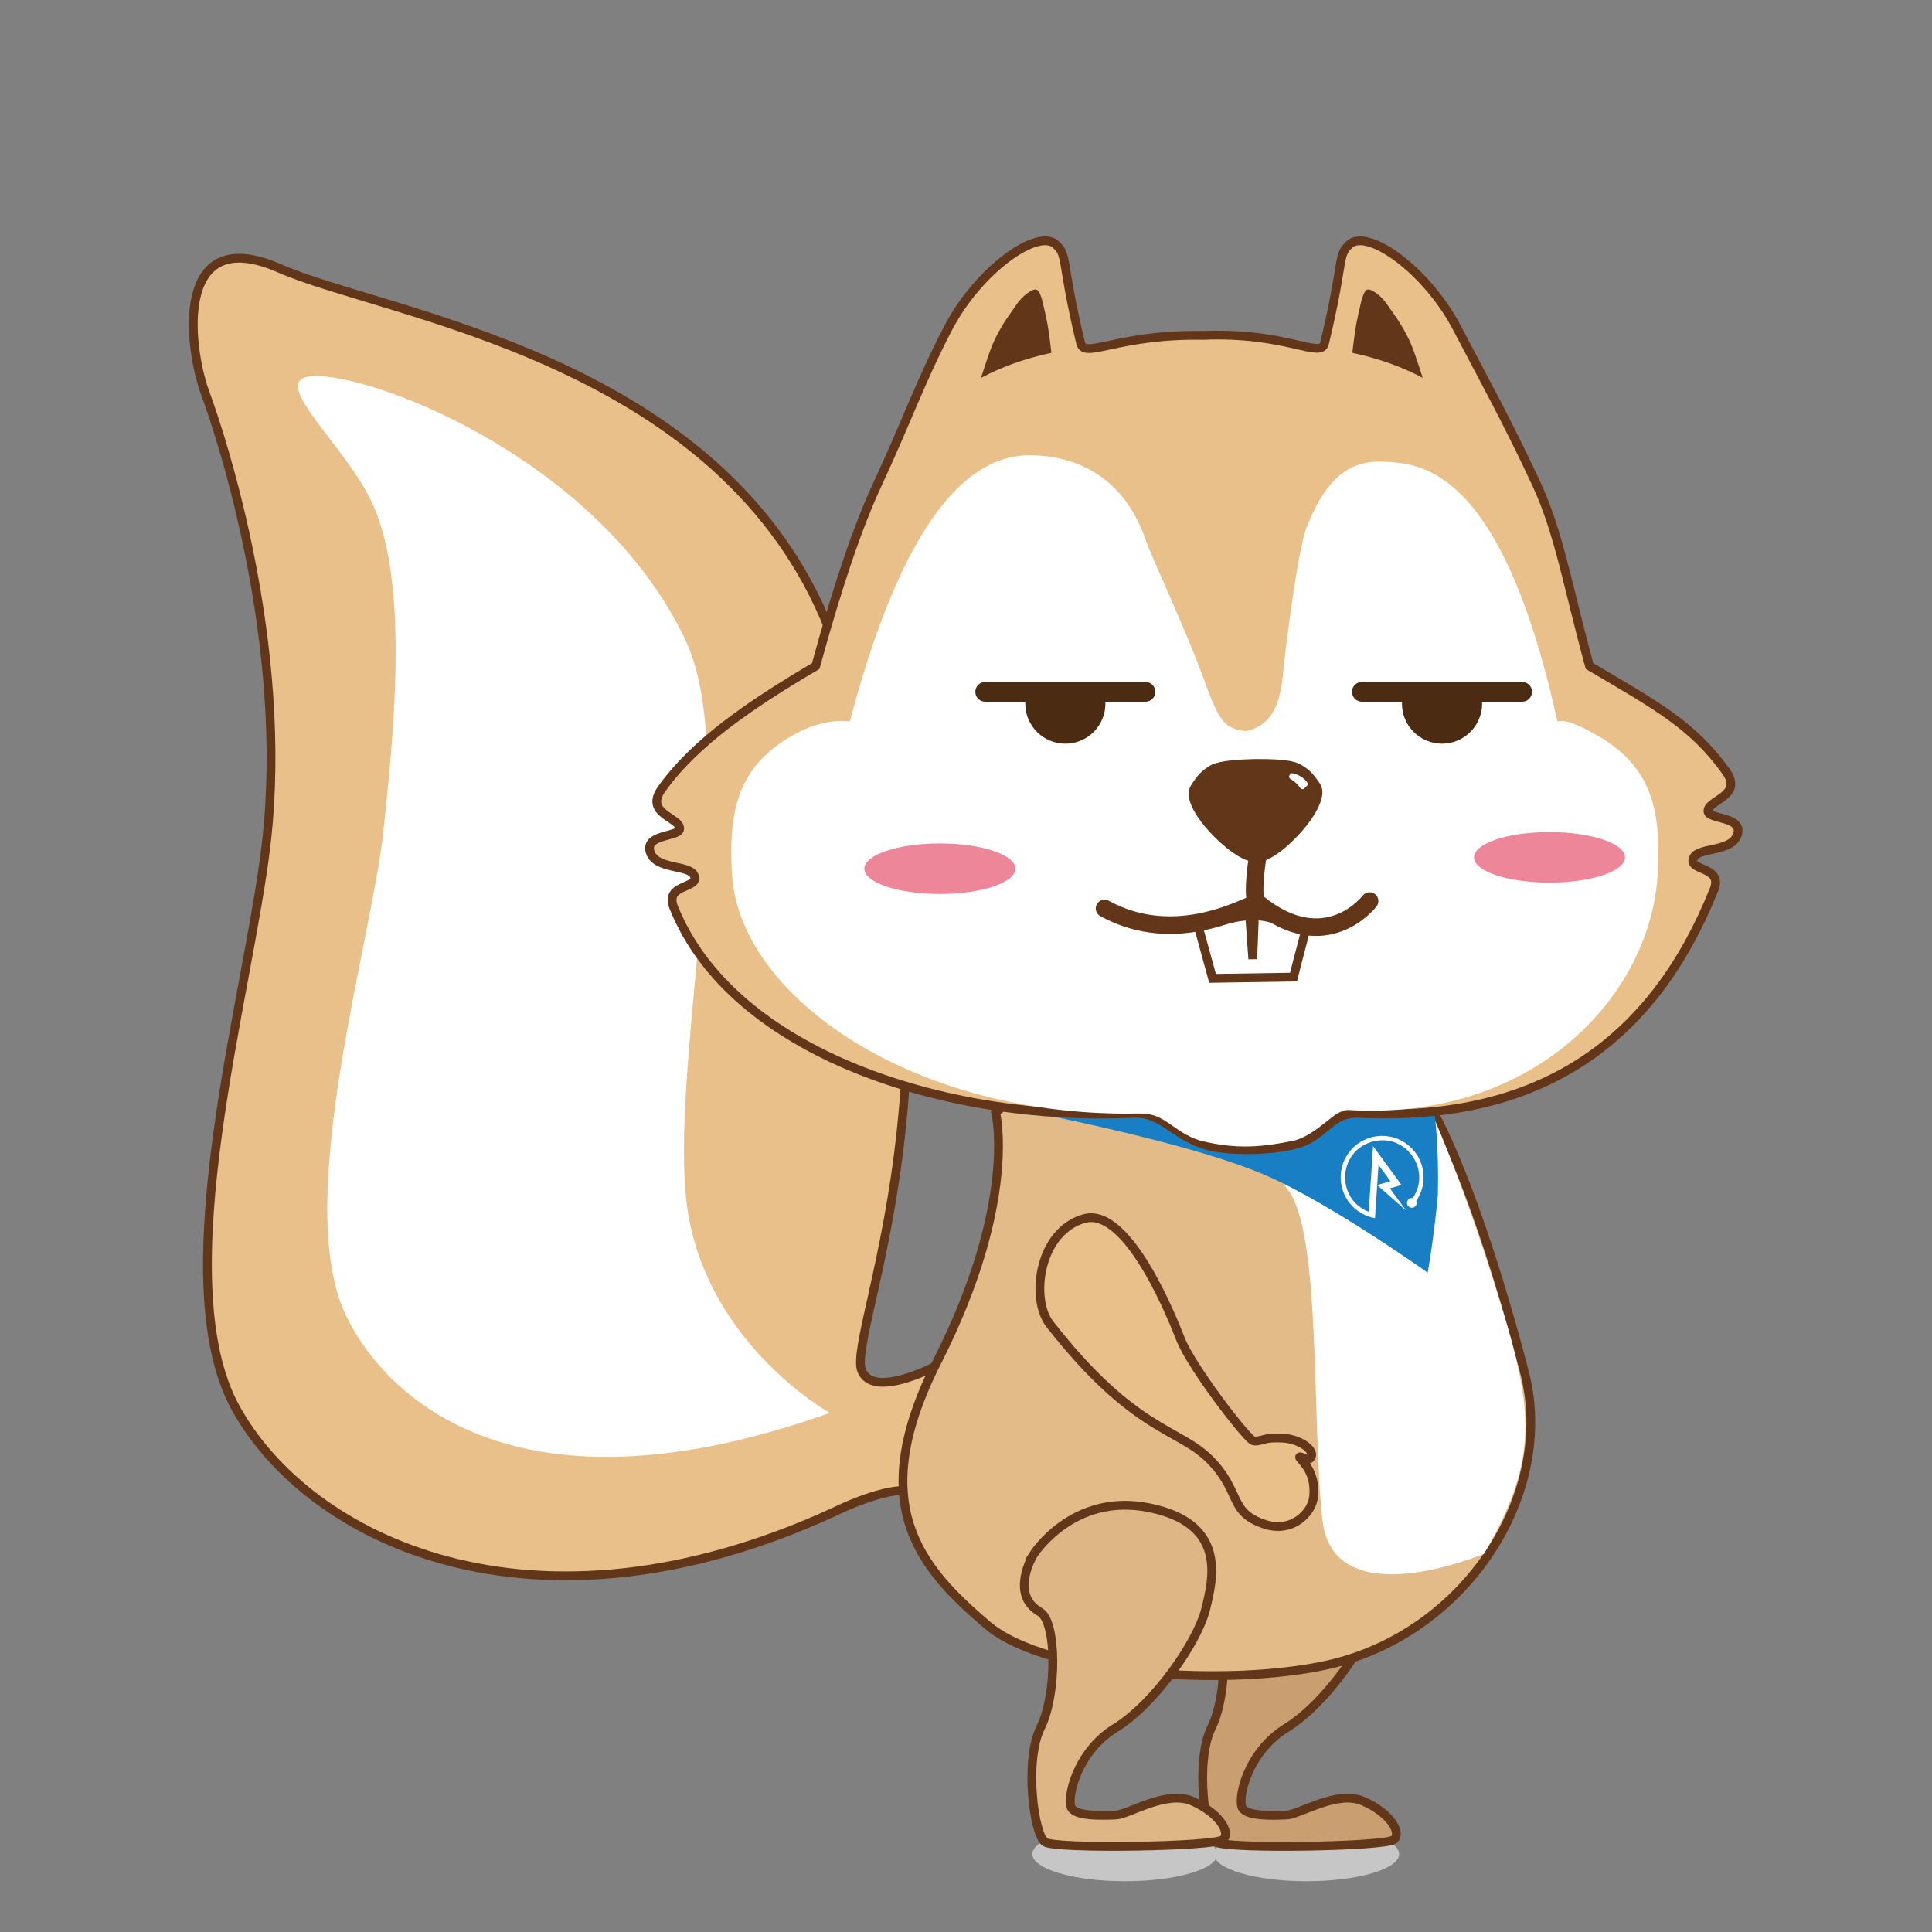 <?xml version="1.0" encoding="utf-8"?>
<!-- Generator: Adobe Illustrator 16.0.0, SVG Export Plug-In . SVG Version: 6.00 Build 0)  -->
<!DOCTYPE svg PUBLIC "-//W3C//DTD SVG 1.1//EN" "http://www.w3.org/Graphics/SVG/1.1/DTD/svg11.dtd">
<svg version="1.1" id="图层_1" xmlns="http://www.w3.org/2000/svg" xmlns:xlink="http://www.w3.org/1999/xlink" x="0px" y="0px"
	 width="220px" height="220px" viewBox="0 0 220 220" enable-background="new 0 0 220 220" xml:space="preserve">
<rect x="0" y="0" width="220" height="220" fill="#808080" stroke="none"/>
<g>
	<ellipse fill="#C7C6C6" cx="148.782" cy="211.122" rx="10.54" ry="3.095"/>
	<path fill="#C99F72" stroke="#613619" stroke-miterlimit="10" d="M137.88,183.561c1.925,1.095,1.961,9.349,0.075,13.159
		c-1.885,3.812-0.757,12.206,0.493,13.04c1.251,0.834,19.354,0.522,20.281-0.285c0.928-0.809-0.493-3.061-3.49-4.371
		c-2.998-1.31-7.214,1.521-8.742,1.578c-1.527,0.059-4.39,0.162-5.011-0.775c-0.621-0.938,0.48-6.373,4.978-9.133
		c4.496-2.76,9.327-9.774,10.265-13.461c0.937-3.686,2.379-9.828-6.388-11.619c-8.768-1.791-13.227,5.365-13.227,5.365
		S134.372,181.564,137.88,183.561z"/>
	<ellipse fill="#C7C6C6" cx="128.095" cy="211.122" rx="10.54" ry="3.095"/>
	<path fill="#EAC08A" stroke="#613619" stroke-miterlimit="10" d="M105.288,171.027c-1.166-3.497-10.4,1.181-10.4,1.181
		c-34.316,15.715-59.816,3.099-68.066-11.901c-8.105-14.738,1.504-47.011,3.5-64.263c2.605-22.502-4.934-45.836-6.934-51.224
		c-2-5.388-3.566-19.529,8.434-14.263s49.285,10.002,62.066,39.804c19.489,45.446,2.436,81.196,4.225,85.696
		c1.361,3.422,8.911-0.736,8.911-0.736"/>
	<path fill="#FFFFFF" d="M39.071,149.057c-5.5-13.136,3.241-41.945,4.574-54.305c1.334-12.36,2.926-29.195-1.499-37.965
		c-3.644-7.223-13.179-14.763-4.991-13.897c8.666,0.916,31.916,10.916,40.916,30.039c6.33,13.447-1.472,46.325,0,62.992
		c1.473,16.666,16.418,24.968,16.418,24.968C55.155,174.889,41.898,155.807,39.071,149.057z"/>
	<path fill="#E3BB88" stroke="#613619" stroke-miterlimit="10" d="M115.719,124.682l-2.342,2.002c0,0,2.556,10.176-6.667,28.373
		c-8.285,16.351-1.877,23.5,5.692,29.971c6.869,5.873,27.67,7.039,38.799,4.546c15.697-3.519,26.01-19.462,22.388-33.332
		c-5.565-21.308-10.219-29.325-10.219-29.325L115.719,124.682z"/>
	<path fill="#FFFFFF" d="M170.654,147.718c-4.829-15.521-8.553-23.036-8.553-23.036l-15.446,2.834c0,0-3.834,3.041,0,7.973
		c3.834,4.933,2.698,26.414,3.927,37.568c1.23,11.152,18.396,3.875,18.396,3.875C175.312,166.098,174.616,160.45,170.654,147.718z"
		/>
	<path fill="#187FC4" d="M141.621,102.805h-8.734l-23.251,22.349c0,0,24.269,4.187,34.686,8.766c7.365,3.238,18.25,11,18.25,11
		s0.71-3.868,1.158-8.863c0.136-5.443-0.359-9.141-0.359-9.141L141.621,102.805z"/>
	<path fill="#EAC08A" stroke="#63361A" stroke-miterlimit="10" d="M74.052,97.066c0.682,1.978,4.396,1.385,4.979,2.592
		c0.764,1.583-3.41,0.921-2.318,3.649c6.674,16.686,31.145,24.473,52.334,23.473c3.321-0.156,4.419,2.46,8.385,3.659
		c2.097,0.596,6.944,0.748,10.423-0.207c3.162-1.032,3.664-3.609,6.986-3.452c21.188,1,33.657-8.787,40.333-25.473
		c1.091-2.728-3.083-2.066-2.319-3.649c0.583-1.208,4.297-0.614,4.979-2.592c0.729-2.112-3.239-1.739-3.342-2.66
		c-0.146-1.316,4.092-1.705,2.046-4.57c-3.778-5.289-8.024-7.556-15.539-11.99c-2.495-9.11-3.465-15.199-6.056-20.759
		c-3.34-7.168-5.895-11.734-9.024-17.727c-3.483-6.673-10.228-11.407-12.259-9.521c-1.406,1.305-0.534,1.673-2.829,11.239
		c-0.443,1.847-4.241-1.282-13.852-0.888c-9.738-0.166-13.481,2.735-13.924,0.888c-2.296-9.566-1.423-9.934-2.829-11.239
		c-2.031-1.886-8.775,2.848-12.259,9.521c-3.129,5.993-4.684,10.559-8.023,17.727c-2.175,4.666-4.447,11.233-7.057,20.759
		c-7.514,4.434-13.762,8.701-17.539,13.99c-2.046,2.865,2.191,3.254,2.046,4.57C77.29,95.327,73.321,94.954,74.052,97.066z"/>
	<path fill="#613619" d="M153.993,40.179c3.116,0.671,5.707,1.619,8.015,2.853c-0.673-2.094-1.139-3.569-1.771-4.785
		c-0.964-1.85-1.519-2.435-2.237-3.52c-0.718-1.085-1.758-1.744-2.139-1.768c-0.381-0.023-0.646,0.385-1.017,2.062
		C154.571,36.251,154.382,36.804,153.993,40.179z"/>
	<path fill="#613619" d="M119.726,40.179c-3.116,0.671-5.707,1.619-8.015,2.853c0.673-2.094,1.139-3.569,1.771-4.785
		c0.964-1.85,1.519-2.435,2.237-3.52c0.718-1.085,1.758-1.744,2.139-1.768c0.381-0.023,0.646,0.385,1.017,2.062
		C119.147,36.251,119.338,36.804,119.726,40.179z"/>
	<g>
		<path fill="#FFFFFF" d="M83.354,99.588c0.863,14.033,20.93,27.756,46.408,27.205c2.994-0.064,3.725,2.096,6.931,3.096
			c4.174,1.027,7.058,0.744,10.846-0.053c2.875-0.971,4.532-3.534,5.884-3.447c20.981,1.334,34.474-12.767,35.337-26.8
			c0.472-7.667-0.909-12.367-6.786-15.789c-3.69-2.148-4.396-1.656-4.632-1.649c-6.361-28.94-15.618-29.283-19.343-29.556
			c-3.789-0.278-6.716,1.158-9.217,7.461c-0.929,2.34-2.236,12.407-2.586,15.75c-0.248,2.377-0.422,6.723-4.375,7.455
			c-2.044-0.333-2.816-0.581-4.5-5.274c-2.275-6.348-6.04-14.154-6.867-16.532c-2.488-7.153-7.898-9.608-13.219-9.608
			c-5.522,0-13.646,4.427-20.461,30.304c-0.236-0.007-2.941-0.499-6.632,1.649C84.266,87.222,82.885,91.922,83.354,99.588z"/>
	</g>
	<ellipse fill="#EE869A" cx="176.445" cy="97.629" rx="8.599" ry="2.877"/>
	<ellipse fill="#EE869A" cx="107.023" cy="98.92" rx="8.599" ry="2.877"/>
	<path fill="none" stroke="#63361A" stroke-width="2" stroke-linecap="round" stroke-linejoin="round" stroke-miterlimit="10" d="
		M143.076,103.04c-0.535-1.512,0.132-5.411,0.132-5.411"/>
	<g>
		<path fill="#613619" d="M148.268,87.151c0.583,0.354,0.916,0.668,1.163,0.937s0.409,0.492,0.665,0.842
			c0.257,0.35,0.608,0.828,0.446,1.752c-0.161,0.924-0.837,2.294-2.261,3.933c-1.424,1.64-3.597,3.548-5.191,3.573
			c-1.596,0.025-3.827-1.814-5.303-3.408c-1.475-1.594-2.192-2.942-2.383-3.86s0.146-1.407,0.392-1.765
			c0.244-0.358,0.398-0.586,0.638-0.862s0.562-0.601,1.133-0.973c0.571-0.372,1.391-0.793,5.338-0.886
			C146.853,86.404,147.685,86.798,148.268,87.151z"/>
		<path fill="#FFFFFF" d="M148.522,89.778c-0.136,0.131-0.354,0.108-0.459-0.049c-0.1-0.15-0.24-0.331-0.413-0.499
			c-0.264-0.257-0.526-0.428-0.705-0.528c-0.129-0.073-0.183-0.227-0.132-0.366l0.03-0.083c0.05-0.137,0.188-0.22,0.332-0.195
			c0.256,0.044,0.679,0.163,1.138,0.486c0.256,0.181,0.436,0.402,0.545,0.564c0.082,0.122,0.064,0.285-0.042,0.387L148.522,89.778z"
			/>
	</g>
	<path fill="none" stroke="#613619" stroke-miterlimit="10" d="M136.405,105.331c0.634,2.308,1.036,3.769,1.67,6.077
		c3.074-0.049,6.149-0.098,9.224-0.145c0.562-2.328,0.921-3.473,1.482-5.8c-2.046-0.024-3.89-1.203-5.936-1.173
		c-0.063,1.638-0.127,3.277-0.191,4.915c-0.115-1.636-0.229-3.271-0.345-4.907C140.264,104.333,138.451,105.243,136.405,105.331z"/>
	<path fill="none" stroke="#63361A" stroke-width="2" stroke-linecap="round" stroke-linejoin="round" stroke-miterlimit="10" d="
		M125.776,103.447c8.194,4.504,16.234-0.383,17.422-0.643c7.801,6.359,12.761-0.2,12.761-0.2"/>
	<g>
		<g>
			<g>
				<path fill="#FFFFFF" d="M158.331,134.506c-0.451-0.617-0.904-1.236-1.356-1.854c-0.134,2.02-0.269,4.039-0.402,6.06
					c-2.064-0.36-3.644-2.038-3.879-4.121c-0.234-2.082,0.932-4.069,2.865-4.881c1.933-0.81,4.168-0.25,5.49,1.377
					c1.321,1.626,1.412,3.929,0.223,5.655c0.243,0.523-0.378,1.02-0.835,0.669s-0.136-1.079,0.431-0.979
					c2.242-3.296-0.925-7.572-4.731-6.391c-3.808,1.182-3.994,6.501-0.279,7.947c0.165-2.492,0.331-4.984,0.496-7.477
					c1.079,1.475,2.158,2.949,3.238,4.424c-0.441,0.129-0.883,0.256-1.323,0.385c0.619,0.845,1.237,1.689,1.855,2.535
					c-1.1-0.971-2.2-1.939-3.301-2.91C157.326,134.799,157.829,134.652,158.331,134.506z"/>
			</g>
		</g>
	</g>
	<path fill="#DEB686" stroke="#613619" stroke-miterlimit="10" d="M118.422,183.559c1.925,1.094,1.961,9.349,0.075,13.159
		c-1.885,3.812-0.758,12.206,0.493,13.04s19.354,0.522,20.281-0.285c0.928-0.809-0.492-3.061-3.49-4.371
		c-2.998-1.31-7.214,1.521-8.742,1.578c-1.527,0.059-4.39,0.162-5.011-0.775c-0.621-0.938,0.48-6.373,4.978-9.133
		c4.496-2.761,9.327-9.774,10.265-13.461c0.937-3.686,2.379-9.828-6.388-11.619c-8.768-1.791-13.227,5.365-13.227,5.365
		S114.914,181.563,118.422,183.559z"/>
	<path fill="#EAC08A" stroke="#63361A" stroke-miterlimit="10" d="M134.442,152.52c1.264,3.152,7.094,10.74,8.151,11.483
		c0.286,0.201,0.87,0.03,1.336-0.092c0.7-0.185,1.252-0.183,2.116-0.146c1.923,0.084,3.587,1.284,3.283,2.088
		c-0.276,0.732-1.196-0.125-1.339,0.058c-0.142,0.183,1.931,1.43,1.591,4.544c-0.202,1.863-2.474,4.107-5.493,3.138
		c-4.229-1.356-2.672-3.661-6.261-7.327c-3.589-3.668-8.629-3.136-18.274-15.475c-2.263-2.893-1.256-10.588,3.912-12.027
		C128.633,137.322,133.881,151.117,134.442,152.52z"/>
</g>
<g>
	<path fill="#4B2C13" d="M153.954,78.78c0-0.621,0.503-1.125,1.125-1.125h18.25c0.621,0,1.125,0.504,1.125,1.125l0,0
		c0,0.621-0.504,1.125-1.125,1.125h-18.25C154.458,79.905,153.954,79.401,153.954,78.78L153.954,78.78z"/>
	<path fill="#4B2C13" d="M168.771,80.118c0,2.522-2.044,4.566-4.566,4.566c-2.521,0-4.565-2.044-4.565-4.566
		S168.771,77.596,168.771,80.118z"/>
</g>
<g>
	<path fill="#4B2C13" d="M111.061,78.78c0-0.621,0.503-1.125,1.125-1.125h18.25c0.621,0,1.125,0.504,1.125,1.125l0,0
		c0,0.621-0.504,1.125-1.125,1.125h-18.25C111.564,79.905,111.061,79.401,111.061,78.78L111.061,78.78z"/>
	<path fill="#4B2C13" d="M125.876,80.118c0,2.522-2.044,4.566-4.565,4.566c-2.522,0-4.566-2.044-4.566-4.566
		S125.876,77.596,125.876,80.118z"/>
</g>
</svg>
